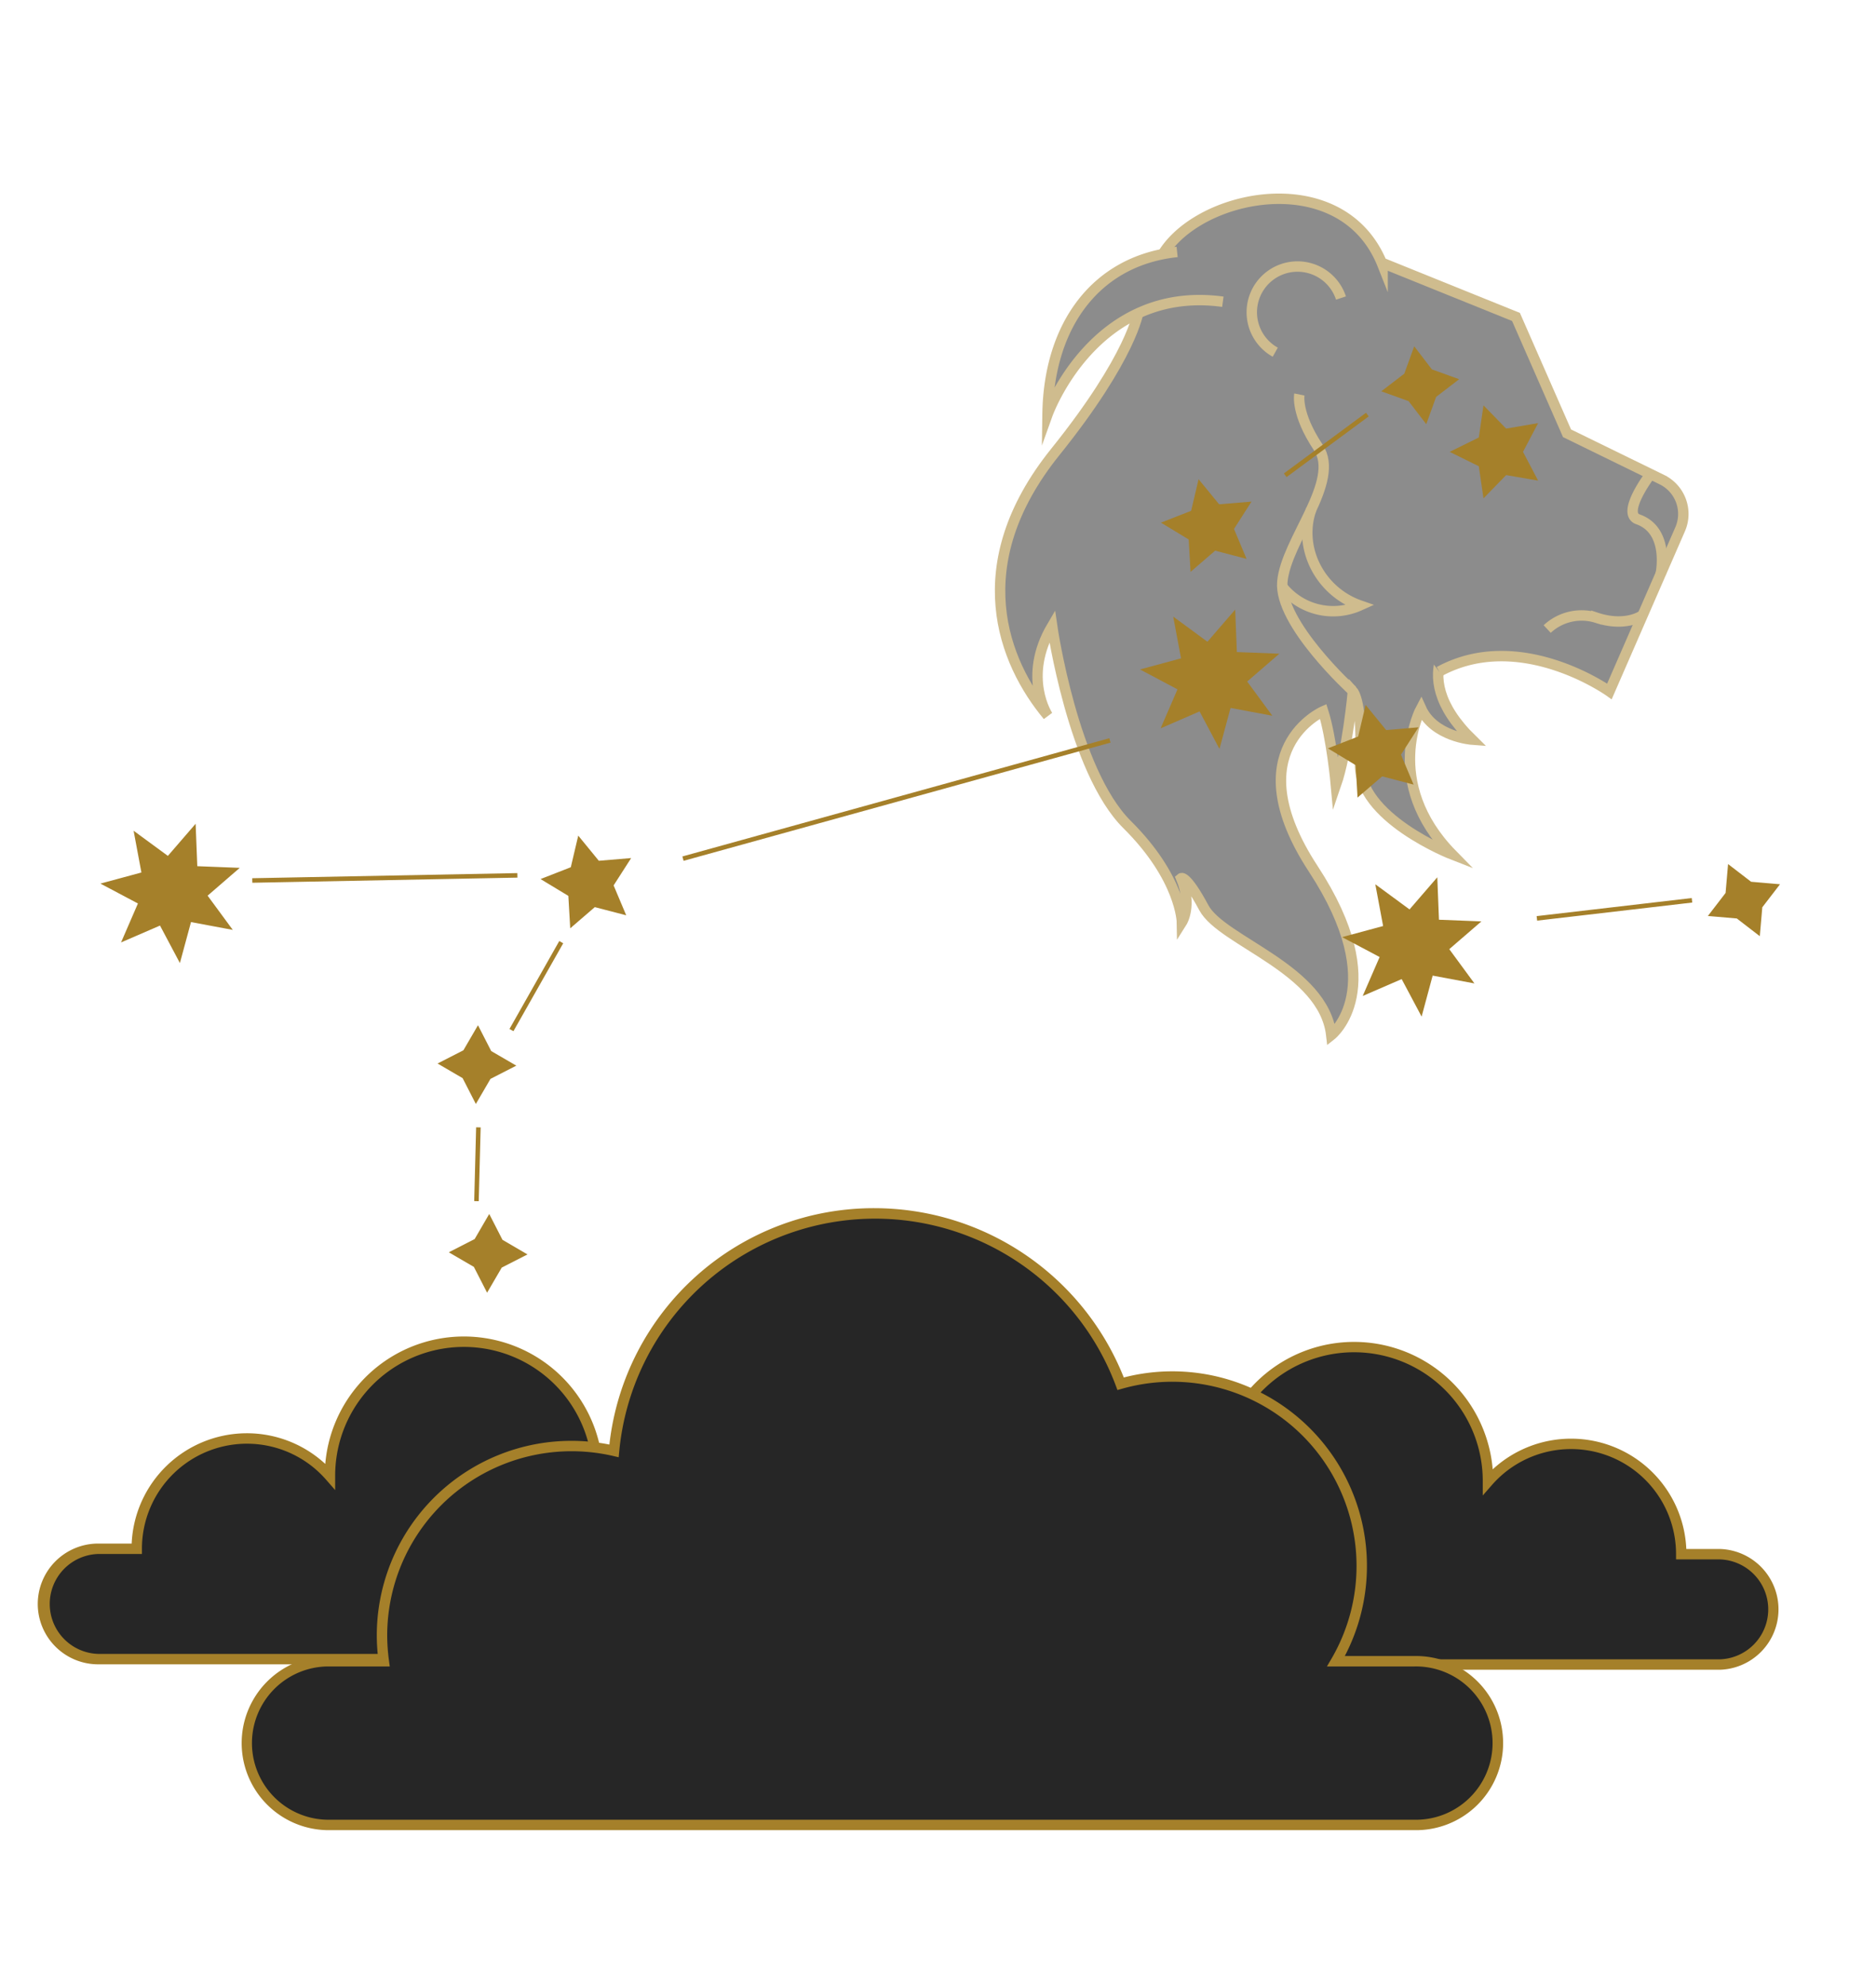 <svg xmlns="http://www.w3.org/2000/svg" viewBox="0 0 360.18 381.43"><g data-name="Comp 1"><path d="M330.2 298.44h-7.41a21.16 21.16 0 0 0-37.11-13.93v-.11a25.71 25.71 0 1 0-47.23 14h-19.61a10.6 10.6 0 0 0 0 21.19H330.2a10.6 10.6 0 0 0 0-21.19z" fill="#262626"/><path d="M330.2 320.63H218.84a11.6 11.6 0 0 1 0-23.19h17.83a26.71 26.71 0 1 1 49.92-15.29 22.15 22.15 0 0 1 37.17 15.29h6.44a11.6 11.6 0 0 1 0 23.19zm-111.36-21.19a9.6 9.6 0 0 0 0 19.19H330.2a9.6 9.6 0 0 0 0-19.19h-8.41v-1a20.16 20.16 0 0 0-35.36-13.27l-1.75 2v-2.77a24.71 24.71 0 1 0-45.39 13.5l1 1.54z" fill="#a5802a"/><path d="M18.84 297.44h7.42a21.16 21.16 0 0 1 37.1-13.93v-.11a25.71 25.71 0 1 1 47.23 14h19.61a10.6 10.6 0 0 1 0 21.19H18.84a10.6 10.6 0 0 1 0-21.19z" fill="#262626"/><path d="M7.25 308a11.61 11.61 0 0 1 11.59-11.6h6.44a22.15 22.15 0 0 1 37.17-15.29 26.71 26.71 0 1 1 49.92 15.29h17.83a11.6 11.6 0 0 1 0 23.19H18.84A11.6 11.6 0 0 1 7.25 308zm101.5-9.6l1-1.54a24.71 24.71 0 1 0-45.4-13.5v2.77l-1.75-2a20.16 20.16 0 0 0-35.35 13.27v1h-8.41a9.6 9.6 0 0 0 0 19.19H130.2a9.6 9.6 0 0 0 0-19.19z" fill="#a5802a"/><g opacity=".53" stroke="#a5802a" stroke-miterlimit="10" stroke-width="2"><path d="M281 120.24s-12 8.45 1.63 21.79c0 0-7.35-.54-9.8-6 0 0-7.63 14.16 6 28.06 0 0-18.25-7.09-17.71-17.71.59-11.44-1.36-13.62-1.36-13.62s-1.09 11.71-3.27 18c0 0-.81-9-2.45-14.17 0 0-16.89 7.36-1.91 30.24s3.47 31.94 3.47 31.94c-1.46-12.76-21-18-24.46-24.45s-4.36-5.68-4.36-5.68c2.18 5.23.14 8.45.14 8.45s-.14-8.45-10.52-18.75-14.4-38.12-14.4-38.12c-5.79 9.81-.82 17.22-.82 17.22-8.58-10.3-16-28.92 1.38-50.59 14.86-18.48 16-27 16-27s1-5.87 6.13-7" fill="#262626"/><path d="M221.87 57.23c-4.36-16.71 34.32-29.78 43.58-6.36v-.36l25.61 10.35 9.8 22.34 18.21 8.9a7.34 7.34 0 0 1 3.51 9.52L309 132.77s-17.16-12.26-32.68-3.81" fill="#262626"/><path d="M234.78 57.94c-24.71-3.36-33.66 21.63-33.66 21.63.24-17.28 9.43-29.57 24.88-31.19M257.46 57.23a8.78 8.78 0 1 0-12.62 10.4" fill="#262626"/><path d="M251.75 97.82c-2.61 7.49 1.76 15.79 9.34 18.44a12.48 12.48 0 0 1-15-3.73" fill="none"/><path d="M318.84 110.25s1.82-8.35-4.36-10.53c-3.23-1.14 2.18-8.35 2.18-8.35M315.21 118.24s-3.19 2.21-8.72.37a9.67 9.67 0 0 0-9.44 2.18" fill="#262626"/><path d="M259.69 132.63s-14.21-12.93-13.49-20.92 11.26-19.25 6.9-25.79-3.63-10.17-3.63-10.17" fill="none"/></g><path d="M271.46 319h-15a36.37 36.37 0 0 0-41.35-53.29 50.33 50.33 0 0 0-97.21 12.89 36.76 36.76 0 0 0-8.18-.93 36.3 36.3 0 0 0-36 41.33h-11a15.72 15.72 0 0 0 0 31.43h208.74a15.72 15.72 0 1 0 0-31.43z" fill="#262626"/><path d="M271.46 351.43H62.71a16.72 16.72 0 0 1 0-33.43h9.85a38.1 38.1 0 0 1-.22-3.95A37.38 37.38 0 0 1 117 277.39 51.06 51.06 0 0 1 168 232a51.57 51.57 0 0 1 47.76 32.51A37.36 37.36 0 0 1 258.19 318h13.27a16.72 16.72 0 1 1 0 33.43zM62.71 320a14.72 14.72 0 0 0 0 29.43h208.75a14.72 14.72 0 1 0 0-29.43h-16.7l.88-1.5a35.37 35.37 0 0 0-40.21-51.83l-.89.25-.32-.86a49.34 49.34 0 0 0-95.33 12.63l-.11 1.14-1.11-.26a35.4 35.4 0 0 0-43.33 34.48 36.43 36.43 0 0 0 .34 4.82l.15 1.13zM261.63 191.25l3.25-7.48-7.21-3.82 7.88-2.13-1.5-8.02 6.57 4.83 5.33-6.17.32 8.15 8.15.32-6.17 5.33 4.83 6.58-8.02-1.5-2.12 7.87-3.83-7.2-7.48 3.24zM23.24 180.97l3.24-7.48-7.2-3.82 7.87-2.13-1.5-8.02 6.58 4.83 5.33-6.17.32 8.15 8.15.32-6.17 5.34 4.83 6.57-8.02-1.5-2.13 7.87-3.82-7.2-7.48 3.24zM222.83 139.86l3.24-7.49-7.2-3.82 7.88-2.13-1.5-8.02 6.57 4.83 5.33-6.17.32 8.15 8.15.32-6.17 5.34 4.83 6.57-8.02-1.5-2.13 7.87-3.82-7.2-7.48 3.25zM109.48 178.26l-.36-6.23-5.34-3.23 5.81-2.27 1.43-6.07 3.95 4.83 6.21-.52-3.37 5.25 2.42 5.74-6.03-1.57-4.72 4.07zM228.58 109.81l-.36-6.22-5.33-3.23 5.8-2.27 1.43-6.07 3.95 4.82 6.21-.52-3.36 5.25 2.41 5.75-6.03-1.58-4.72 4.07zM260.64 153.15l-.36-6.22-5.33-3.23 5.81-2.27 1.43-6.07 3.94 4.83 6.22-.53-3.37 5.25 2.42 5.75-6.03-1.58-4.73 4.07zM284.82 95.7l-.9-6.17-5.59-2.76 5.59-2.76.9-6.17 4.35 4.46 6.14-1.05-2.9 5.52 2.9 5.52-6.14-1.06-4.35 4.47zM86.17 240.47l4.96-2.54 2.8-4.82 2.54 4.96 4.81 2.81-4.95 2.53-2.81 4.82-2.54-4.96-4.81-2.8zM84.01 204.22l4.96-2.54 2.8-4.81 2.54 4.96 4.82 2.8-4.96 2.54-2.81 4.82-2.54-4.96-4.81-2.81zM331.78 165.92l4.42 3.4 5.55.48-3.4 4.42-.48 5.55-4.41-3.4-5.56-.48 3.4-4.42.48-5.55zM265.2 75.14l4.42-3.39 1.9-5.25 3.39 4.43 5.24 1.89-4.42 3.39-1.9 5.24-3.39-4.42-5.24-1.89zM295.023 175.918l29.778-3.471.1.864-29.778 3.472zM48.428 168.64l50.9-.986.018.87-50.9.986zM97.82 197.584l9.556-16.884.757.429-9.556 16.883zM91.044 230.64l.369-14.174.87.022-.37 14.175zM131.012 164.46l81.974-22.702.233.839-81.975 22.702zM246.496 90.912l15.772-11.653.517.7-15.772 11.653z" fill="#a5802a"/></g></svg>